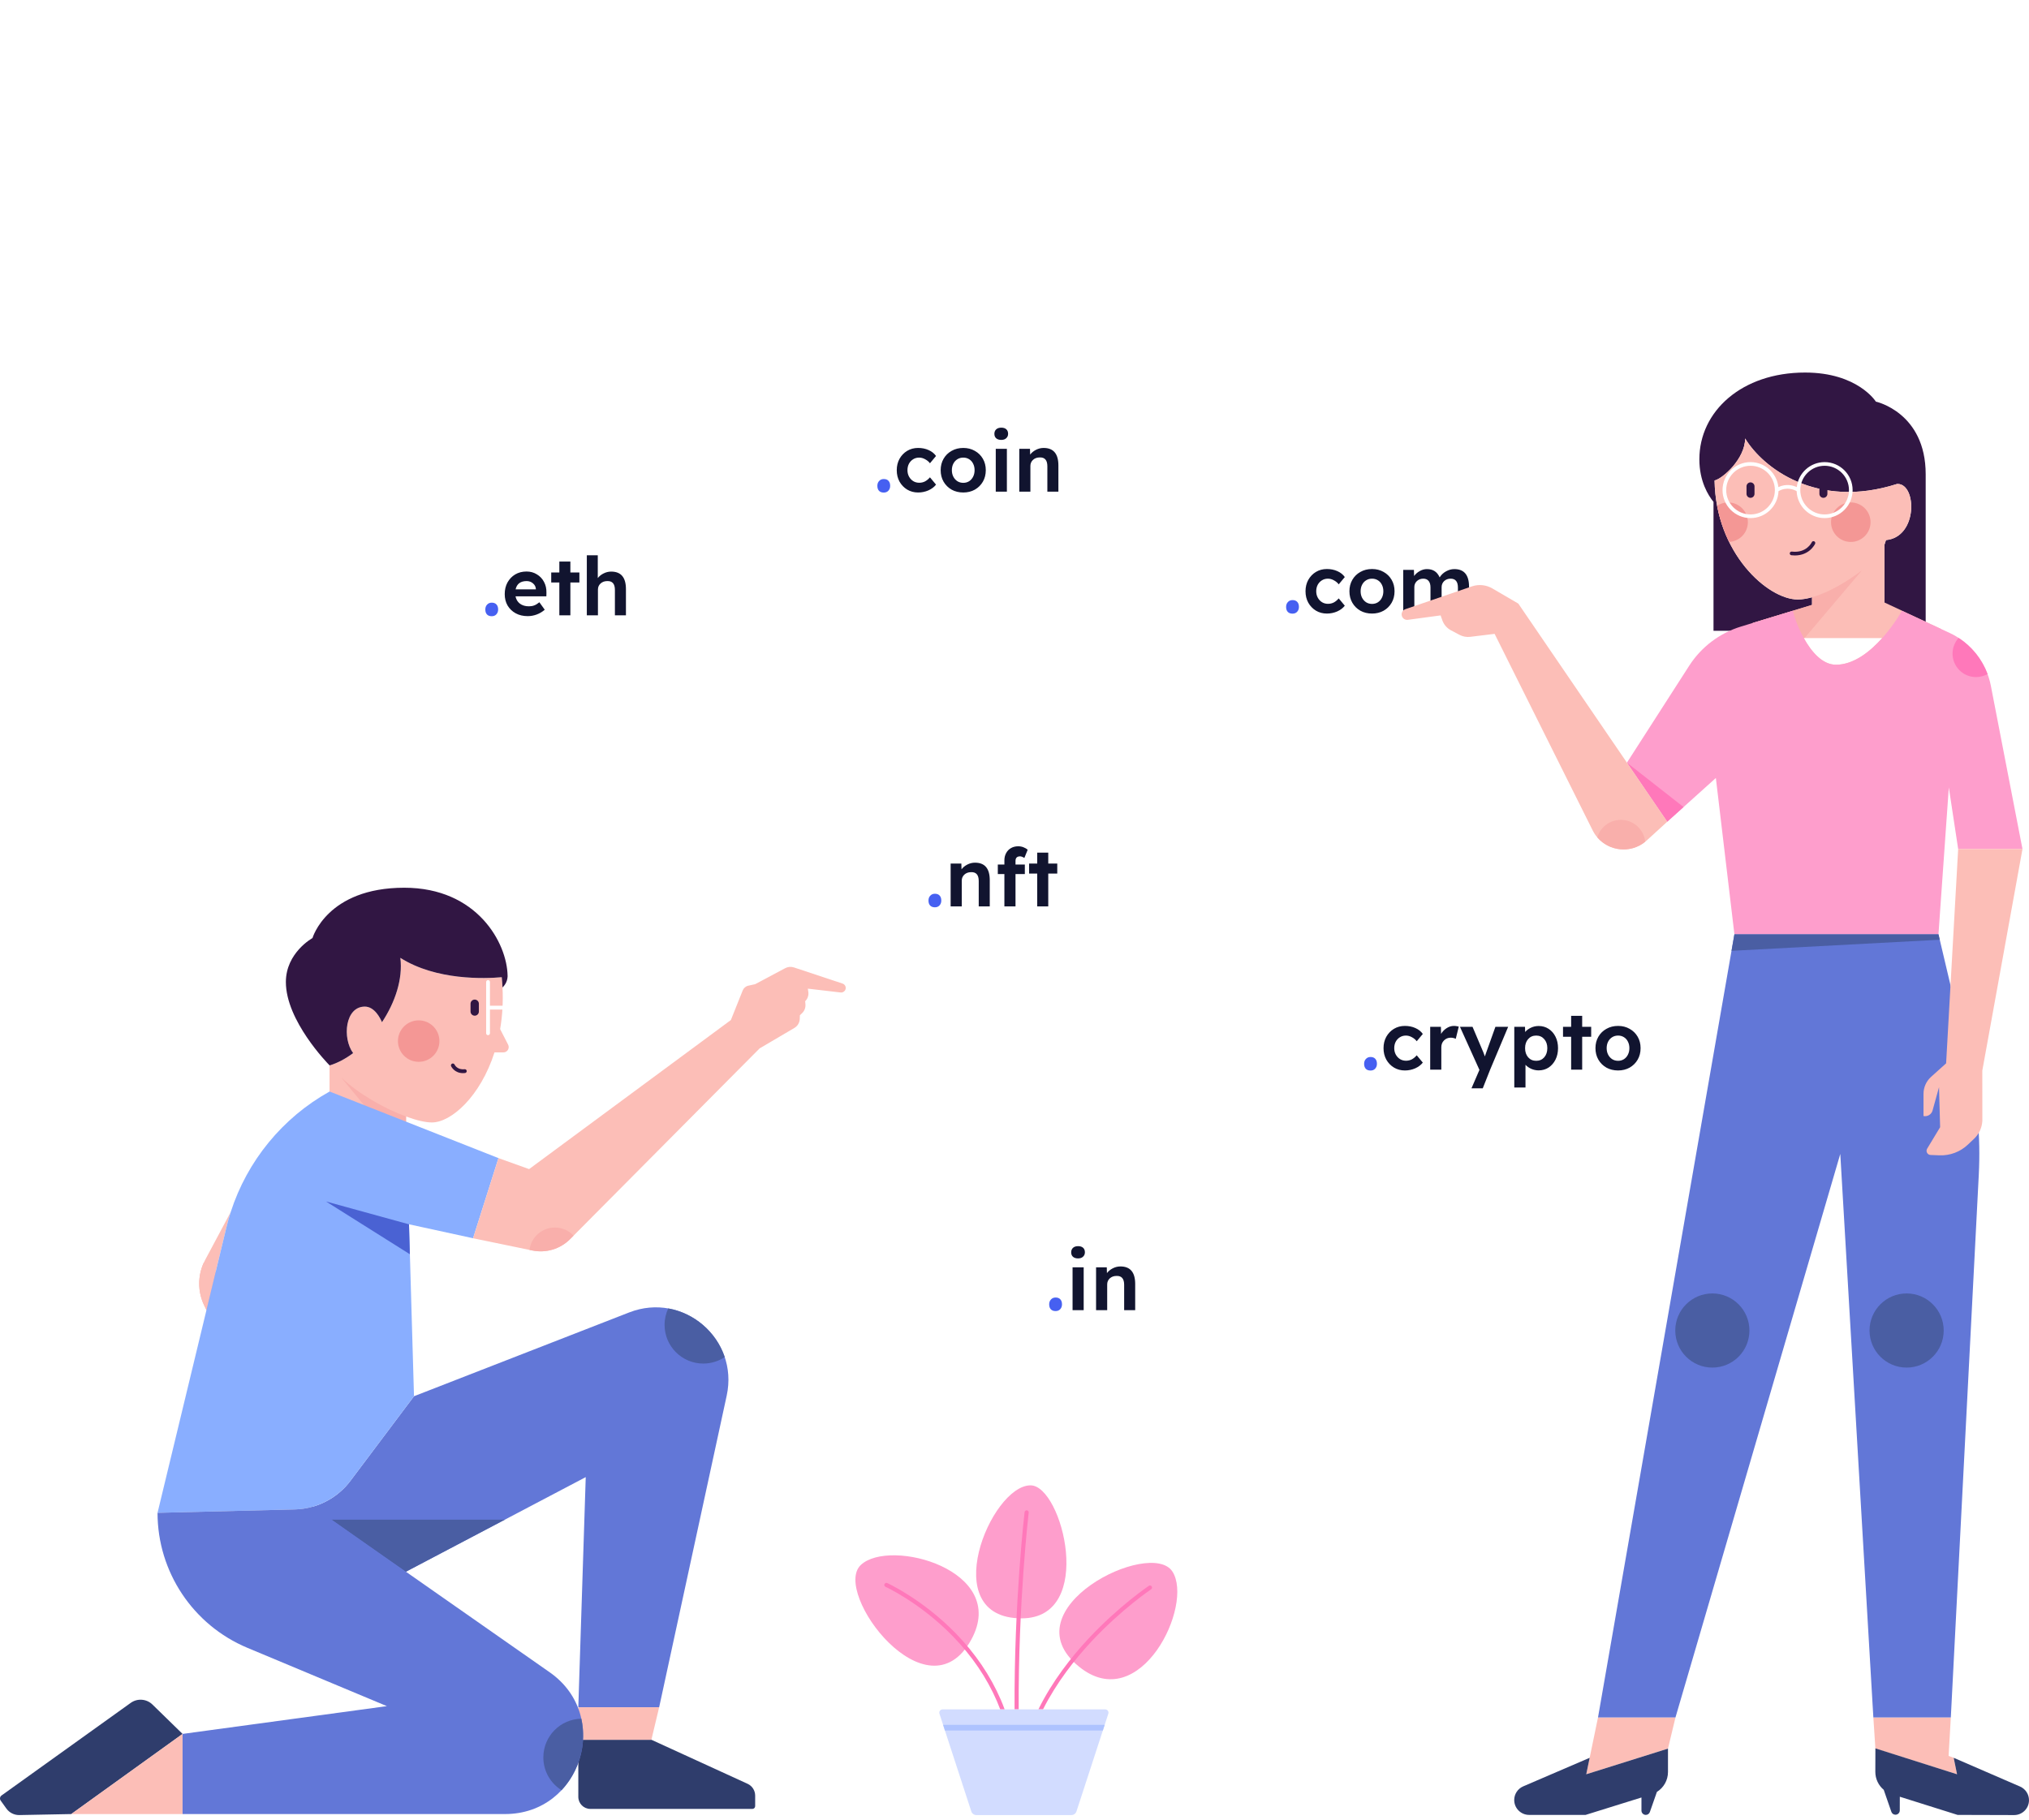 <svg width="350" height="314" viewBox="0 0 350 314" fill="none" xmlns="http://www.w3.org/2000/svg">
<path d="M234 114.346C234 178.772 181.617 231 117 231C52.383 231 0 178.772 0 114.346C0 49.919 75.203 19 139.82 19C204.438 19 234 49.919 234 114.346Z" fill="white" fill-opacity="0.2"/>
<path d="M350 114.346C350 178.772 297.617 231 233 231C168.383 231 116 178.772 116 114.346C116 49.919 191.203 19 255.82 19C320.438 19 350 49.919 350 114.346Z" fill="white" fill-opacity="0.2"/>
<path d="M350 196.346C350 260.772 297.617 313 233 313C168.383 313 116 260.772 116 196.346C116 131.919 191.203 101 255.82 101C320.438 101 350 131.919 350 196.346Z" fill="white" fill-opacity="0.2"/>
<path d="M337 151C337 240.194 264.694 312.5 175.5 312.5C86.306 312.5 14 240.194 14 151C14 61.806 117.806 19 207 19C296.194 19 337 61.806 337 151Z" fill="white" fill-opacity="0.9"/>
<g filter="url(#filter0_d_2_25365)">
<rect x="202.668" y="65.167" width="62.223" height="63.111" rx="16" fill="white" fill-opacity="0.2" shape-rendering="crispEdges"/>
<path d="M218.958 101.877C218.613 101.877 218.342 101.779 218.146 101.583C217.95 101.377 217.852 101.088 217.852 100.715C217.852 100.369 217.955 100.089 218.16 99.875C218.365 99.651 218.631 99.539 218.958 99.539C219.313 99.539 219.583 99.641 219.77 99.847C219.966 100.052 220.064 100.341 220.064 100.715C220.064 101.051 219.961 101.331 219.756 101.555C219.56 101.769 219.294 101.877 218.958 101.877Z" fill="#4660F1"/>
<path d="M224.882 101.863C224.182 101.863 223.552 101.695 222.992 101.359C222.441 101.023 222.002 100.565 221.676 99.987C221.358 99.408 221.2 98.75 221.2 98.013C221.2 97.285 221.358 96.631 221.676 96.053C222.002 95.474 222.441 95.017 222.992 94.681C223.552 94.345 224.182 94.177 224.882 94.177C225.544 94.177 226.146 94.298 226.688 94.541C227.238 94.783 227.668 95.124 227.976 95.563L226.926 96.823C226.73 96.552 226.459 96.323 226.114 96.137C225.768 95.941 225.418 95.843 225.064 95.843C224.672 95.843 224.322 95.941 224.014 96.137C223.715 96.323 223.477 96.58 223.3 96.907C223.132 97.233 223.048 97.602 223.048 98.013C223.048 98.423 223.136 98.792 223.314 99.119C223.491 99.445 223.734 99.707 224.042 99.903C224.35 100.089 224.695 100.183 225.078 100.183C225.442 100.183 225.778 100.103 226.086 99.945C226.394 99.777 226.674 99.543 226.926 99.245L227.976 100.505C227.658 100.915 227.22 101.247 226.66 101.499C226.1 101.741 225.507 101.863 224.882 101.863ZM232.68 101.863C231.924 101.863 231.252 101.699 230.664 101.373C230.076 101.037 229.614 100.579 229.278 100.001C228.942 99.422 228.774 98.759 228.774 98.013C228.774 97.275 228.942 96.617 229.278 96.039C229.614 95.46 230.076 95.007 230.664 94.681C231.252 94.345 231.924 94.177 232.68 94.177C233.417 94.177 234.08 94.345 234.668 94.681C235.256 95.007 235.718 95.46 236.054 96.039C236.39 96.617 236.558 97.275 236.558 98.013C236.558 98.759 236.39 99.422 236.054 100.001C235.718 100.579 235.256 101.037 234.668 101.373C234.08 101.699 233.417 101.863 232.68 101.863ZM232.68 100.197C233.053 100.197 233.389 100.103 233.688 99.917C233.987 99.721 234.215 99.459 234.374 99.133C234.542 98.806 234.626 98.433 234.626 98.013C234.626 97.593 234.542 97.219 234.374 96.893C234.215 96.566 233.987 96.309 233.688 96.123C233.389 95.936 233.053 95.843 232.68 95.843C232.297 95.843 231.957 95.936 231.658 96.123C231.359 96.309 231.126 96.566 230.958 96.893C230.79 97.219 230.706 97.593 230.706 98.013C230.706 98.433 230.79 98.806 230.958 99.133C231.126 99.459 231.359 99.721 231.658 99.917C231.957 100.103 232.297 100.197 232.68 100.197ZM238.054 101.723V94.331H239.902L239.93 95.381C240.192 95.026 240.518 94.741 240.91 94.527C241.302 94.303 241.713 94.191 242.142 94.191C242.674 94.191 243.118 94.307 243.472 94.541C243.827 94.765 244.116 95.124 244.34 95.619C244.611 95.18 244.975 94.835 245.432 94.583C245.899 94.321 246.38 94.191 246.874 94.191C248.564 94.191 249.408 95.208 249.408 97.243V101.723H247.49V97.383C247.49 96.356 247.07 95.843 246.23 95.843C245.782 95.843 245.409 95.983 245.11 96.263C244.821 96.543 244.676 96.893 244.676 97.313V101.723H242.758V97.355C242.758 96.869 242.651 96.496 242.436 96.235C242.222 95.973 241.914 95.843 241.512 95.843C241.074 95.843 240.705 95.983 240.406 96.263C240.117 96.543 239.972 96.883 239.972 97.285V101.723H238.054Z" fill="#11142F"/>
</g>
<g filter="url(#filter1_d_2_25365)">
<rect x="153" y="185.5" width="63.111" height="63.111" rx="16" fill="white" fill-opacity="0.2" shape-rendering="crispEdges"/>
<path d="M178.088 222.21C177.743 222.21 177.472 222.112 177.276 221.916C177.08 221.71 176.982 221.421 176.982 221.048C176.982 220.702 177.085 220.422 177.29 220.208C177.495 219.984 177.761 219.872 178.088 219.872C178.443 219.872 178.713 219.974 178.9 220.18C179.096 220.385 179.194 220.674 179.194 221.048C179.194 221.384 179.091 221.664 178.886 221.888C178.69 222.102 178.424 222.21 178.088 222.21Z" fill="#4660F1"/>
<path d="M181.968 213.124C181.594 213.124 181.3 213.03 181.086 212.844C180.88 212.657 180.778 212.4 180.778 212.074C180.778 211.756 180.88 211.5 181.086 211.304C181.3 211.108 181.594 211.01 181.968 211.01C182.341 211.01 182.63 211.103 182.836 211.29C183.041 211.476 183.144 211.738 183.144 212.074C183.144 212.382 183.036 212.634 182.822 212.83C182.616 213.026 182.332 213.124 181.968 213.124ZM181.016 222.056V214.664H182.934V222.056H181.016ZM185.071 222.056V214.664H186.919L186.947 215.658C187.199 215.322 187.535 215.046 187.955 214.832C188.375 214.617 188.814 214.51 189.271 214.51C190.97 214.51 191.819 215.518 191.819 217.534V222.056H189.915V217.674C189.915 216.619 189.472 216.11 188.585 216.148C188.128 216.148 187.745 216.288 187.437 216.568C187.138 216.848 186.989 217.193 186.989 217.604V222.056H185.071Z" fill="#11142F"/>
</g>
<g filter="url(#filter2_d_2_25365)">
<rect x="131.556" y="44.722" width="63.111" height="62.223" rx="16" fill="white" fill-opacity="0.2" shape-rendering="crispEdges"/>
<path d="M148.448 80.987C148.102 80.987 147.832 80.889 147.636 80.694C147.44 80.488 147.342 80.199 147.342 79.826C147.342 79.48 147.444 79.2 147.65 78.986C147.855 78.761 148.121 78.65 148.448 78.65C148.802 78.65 149.073 78.752 149.26 78.957C149.456 79.163 149.554 79.452 149.554 79.826C149.554 80.162 149.451 80.442 149.246 80.665C149.05 80.88 148.784 80.987 148.448 80.987Z" fill="#4660F1"/>
<path d="M154.371 80.974C153.671 80.974 153.041 80.805 152.481 80.469C151.931 80.133 151.492 79.676 151.165 79.097C150.848 78.519 150.689 77.861 150.689 77.124C150.689 76.395 150.848 75.742 151.165 75.163C151.492 74.585 151.931 74.127 152.481 73.791C153.041 73.456 153.671 73.287 154.371 73.287C155.034 73.287 155.636 73.409 156.177 73.651C156.728 73.894 157.157 74.235 157.465 74.674L156.415 75.933C156.219 75.663 155.949 75.434 155.603 75.248C155.258 75.052 154.908 74.954 154.553 74.954C154.161 74.954 153.811 75.052 153.503 75.248C153.205 75.434 152.967 75.691 152.789 76.017C152.621 76.344 152.537 76.713 152.537 77.124C152.537 77.534 152.626 77.903 152.803 78.23C152.981 78.556 153.223 78.817 153.531 79.013C153.839 79.2 154.185 79.293 154.567 79.293C154.931 79.293 155.267 79.214 155.575 79.055C155.883 78.888 156.163 78.654 156.415 78.356L157.465 79.615C157.148 80.026 156.709 80.358 156.149 80.609C155.589 80.852 154.997 80.974 154.371 80.974ZM162.17 80.974C161.414 80.974 160.742 80.81 160.154 80.484C159.566 80.147 159.104 79.69 158.768 79.112C158.432 78.533 158.264 77.87 158.264 77.124C158.264 76.386 158.432 75.728 158.768 75.15C159.104 74.571 159.566 74.118 160.154 73.791C160.742 73.456 161.414 73.287 162.17 73.287C162.907 73.287 163.57 73.456 164.158 73.791C164.746 74.118 165.208 74.571 165.544 75.15C165.88 75.728 166.048 76.386 166.048 77.124C166.048 77.87 165.88 78.533 165.544 79.112C165.208 79.69 164.746 80.147 164.158 80.484C163.57 80.81 162.907 80.974 162.17 80.974ZM162.17 79.308C162.543 79.308 162.879 79.214 163.178 79.028C163.476 78.832 163.705 78.57 163.864 78.243C164.032 77.917 164.116 77.543 164.116 77.124C164.116 76.704 164.032 76.33 163.864 76.004C163.705 75.677 163.476 75.42 163.178 75.234C162.879 75.047 162.543 74.954 162.17 74.954C161.787 74.954 161.446 75.047 161.148 75.234C160.849 75.42 160.616 75.677 160.448 76.004C160.28 76.33 160.196 76.704 160.196 77.124C160.196 77.543 160.28 77.917 160.448 78.243C160.616 78.57 160.849 78.832 161.148 79.028C161.446 79.214 161.787 79.308 162.17 79.308ZM168.72 71.901C168.347 71.901 168.053 71.808 167.838 71.621C167.633 71.435 167.53 71.178 167.53 70.852C167.53 70.534 167.633 70.278 167.838 70.082C168.053 69.885 168.347 69.787 168.72 69.787C169.093 69.787 169.383 69.881 169.588 70.067C169.793 70.254 169.896 70.516 169.896 70.852C169.896 71.159 169.789 71.412 169.574 71.608C169.369 71.803 169.084 71.901 168.72 71.901ZM167.768 80.834V73.442H169.686V80.834H167.768ZM171.824 80.834V73.442H173.672L173.7 74.436C173.952 74.1 174.288 73.824 174.708 73.609C175.128 73.395 175.566 73.287 176.024 73.287C177.722 73.287 178.572 74.296 178.572 76.311V80.834H176.668V76.451C176.668 75.397 176.224 74.888 175.338 74.925C174.88 74.925 174.498 75.066 174.19 75.346C173.891 75.626 173.742 75.971 173.742 76.382V80.834H171.824Z" fill="#11142F"/>
</g>
<g filter="url(#filter3_d_2_25365)">
<rect x="60.445" y="66.056" width="63.111" height="62.223" rx="16" fill="white" fill-opacity="0.2" shape-rendering="crispEdges"/>
<path d="M80.823 102.321C80.477 102.321 80.207 102.223 80.011 102.027C79.815 101.822 79.717 101.532 79.717 101.159C79.717 100.814 79.819 100.534 80.025 100.319C80.23 100.095 80.496 99.983 80.823 99.983C81.177 99.983 81.448 100.086 81.635 100.291C81.831 100.496 81.929 100.786 81.929 101.159C81.929 101.495 81.826 101.775 81.621 101.999C81.425 102.214 81.159 102.321 80.823 102.321Z" fill="#4660F1"/>
<path d="M87.04 102.307C86.247 102.307 85.552 102.144 84.954 101.817C84.357 101.49 83.89 101.042 83.554 100.473C83.228 99.904 83.064 99.25 83.064 98.513C83.064 97.748 83.223 97.076 83.54 96.497C83.867 95.909 84.31 95.447 84.87 95.111C85.44 94.775 86.093 94.607 86.83 94.607C87.493 94.607 88.086 94.77 88.608 95.097C89.14 95.414 89.551 95.848 89.84 96.399C90.139 96.95 90.279 97.58 90.26 98.289L90.246 98.891H84.926C85.029 99.423 85.281 99.843 85.682 100.151C86.093 100.459 86.611 100.613 87.236 100.613C87.572 100.613 87.876 100.562 88.146 100.459C88.426 100.356 88.725 100.174 89.042 99.913L89.966 101.201C89.565 101.556 89.103 101.831 88.58 102.027C88.067 102.214 87.554 102.307 87.04 102.307ZM86.844 96.259C85.79 96.259 85.155 96.735 84.94 97.687H88.44V97.631C88.412 97.23 88.244 96.903 87.936 96.651C87.638 96.39 87.274 96.259 86.844 96.259ZM92.486 102.167V96.497H91.085V94.775H92.486V92.885H94.389V94.775H95.944V96.497H94.389V102.167H92.486ZM97.226 102.167V91.807H99.116V95.741C99.368 95.414 99.699 95.148 100.11 94.943C100.53 94.728 100.969 94.621 101.426 94.621C103.125 94.621 103.974 95.629 103.974 97.645V102.167H102.07V97.785C102.07 96.73 101.627 96.222 100.74 96.259C100.283 96.259 99.9 96.399 99.592 96.679C99.293 96.959 99.144 97.304 99.144 97.715V102.167H97.226Z" fill="#11142F"/>
</g>
<g filter="url(#filter4_d_2_25365)">
<rect x="224" y="144" width="62.223" height="63.111" rx="16" fill="white" fill-opacity="0.2" shape-rendering="crispEdges"/>
<path d="M232.415 180.71C232.07 180.71 231.799 180.612 231.603 180.416C231.407 180.21 231.309 179.921 231.309 179.548C231.309 179.202 231.412 178.922 231.617 178.708C231.822 178.484 232.088 178.372 232.415 178.372C232.77 178.372 233.04 178.474 233.227 178.68C233.423 178.885 233.521 179.174 233.521 179.548C233.521 179.884 233.418 180.164 233.213 180.388C233.017 180.602 232.751 180.71 232.415 180.71Z" fill="#4660F1"/>
<path d="M238.339 180.696C237.639 180.696 237.009 180.528 236.449 180.192C235.898 179.856 235.459 179.398 235.133 178.82C234.815 178.241 234.657 177.583 234.657 176.846C234.657 176.118 234.815 175.464 235.133 174.886C235.459 174.307 235.898 173.85 236.449 173.514C237.009 173.178 237.639 173.01 238.339 173.01C239.001 173.01 239.603 173.131 240.145 173.374C240.695 173.616 241.125 173.957 241.433 174.396L240.383 175.656C240.187 175.385 239.916 175.156 239.571 174.97C239.225 174.774 238.875 174.676 238.521 174.676C238.129 174.676 237.779 174.774 237.471 174.97C237.172 175.156 236.934 175.413 236.757 175.74C236.589 176.066 236.505 176.435 236.505 176.846C236.505 177.256 236.593 177.625 236.771 177.952C236.948 178.278 237.191 178.54 237.499 178.736C237.807 178.922 238.152 179.016 238.535 179.016C238.899 179.016 239.235 178.936 239.543 178.778C239.851 178.61 240.131 178.376 240.383 178.078L241.433 179.338C241.115 179.748 240.677 180.08 240.117 180.332C239.557 180.574 238.964 180.696 238.339 180.696ZM242.707 180.556V173.164H244.555L244.583 174.382C244.826 173.98 245.143 173.654 245.535 173.402C245.936 173.14 246.356 173.01 246.795 173.01C246.963 173.01 247.117 173.024 247.257 173.052C247.406 173.07 247.532 173.098 247.635 173.136L247.117 175.236C247.014 175.18 246.884 175.133 246.725 175.096C246.566 175.058 246.408 175.04 246.249 175.04C245.792 175.04 245.404 175.198 245.087 175.516C244.779 175.824 244.625 176.216 244.625 176.692V180.556H242.707ZM249.828 183.776L251.2 180.598L247.84 173.164H250.01L251.886 177.588C251.97 177.784 252.054 178.012 252.138 178.274C252.175 178.171 252.208 178.073 252.236 177.98C252.273 177.877 252.31 177.77 252.348 177.658L253.958 173.164H256.156L253.048 180.556L251.774 183.776H249.828ZM257.213 183.636V173.164H259.061L259.089 174.06C259.331 173.761 259.663 173.514 260.083 173.318C260.503 173.122 260.946 173.024 261.413 173.024C262.057 173.024 262.631 173.187 263.135 173.514C263.639 173.84 264.035 174.293 264.325 174.872C264.614 175.45 264.759 176.108 264.759 176.846C264.759 177.583 264.614 178.241 264.325 178.82C264.035 179.398 263.639 179.856 263.135 180.192C262.631 180.518 262.057 180.682 261.413 180.682C260.974 180.682 260.549 180.593 260.139 180.416C259.728 180.229 259.397 179.996 259.145 179.716V183.636H257.213ZM260.993 179.03C261.562 179.03 262.024 178.829 262.379 178.428C262.733 178.017 262.911 177.49 262.911 176.846C262.911 176.211 262.733 175.693 262.379 175.292C262.024 174.881 261.562 174.676 260.993 174.676C260.423 174.676 259.961 174.876 259.607 175.278C259.252 175.679 259.075 176.202 259.075 176.846C259.075 177.49 259.252 178.017 259.607 178.428C259.961 178.829 260.423 179.03 260.993 179.03ZM267.019 180.556V174.886H265.619V173.164H267.019V171.274H268.923V173.164H270.477V174.886H268.923V180.556H267.019ZM275.121 180.696C274.365 180.696 273.693 180.532 273.105 180.206C272.517 179.87 272.055 179.412 271.719 178.834C271.383 178.255 271.215 177.592 271.215 176.846C271.215 176.108 271.383 175.45 271.719 174.872C272.055 174.293 272.517 173.84 273.105 173.514C273.693 173.178 274.365 173.01 275.121 173.01C275.859 173.01 276.521 173.178 277.109 173.514C277.697 173.84 278.159 174.293 278.495 174.872C278.831 175.45 278.999 176.108 278.999 176.846C278.999 177.592 278.831 178.255 278.495 178.834C278.159 179.412 277.697 179.87 277.109 180.206C276.521 180.532 275.859 180.696 275.121 180.696ZM275.121 179.03C275.495 179.03 275.831 178.936 276.129 178.75C276.428 178.554 276.657 178.292 276.815 177.966C276.983 177.639 277.067 177.266 277.067 176.846C277.067 176.426 276.983 176.052 276.815 175.726C276.657 175.399 276.428 175.142 276.129 174.956C275.831 174.769 275.495 174.676 275.121 174.676C274.739 174.676 274.398 174.769 274.099 174.956C273.801 175.142 273.567 175.399 273.399 175.726C273.231 176.052 273.147 176.426 273.147 176.846C273.147 177.266 273.231 177.639 273.399 177.966C273.567 178.292 273.801 178.554 274.099 178.75C274.398 178.936 274.739 179.03 275.121 179.03Z" fill="#11142F"/>
</g>
<g filter="url(#filter5_d_2_25365)">
<rect x="136.001" y="115.834" width="62.223" height="63.111" rx="16" fill="white" fill-opacity="0.2" shape-rendering="crispEdges"/>
<path d="M157.268 152.544C156.922 152.544 156.652 152.446 156.456 152.25C156.26 152.044 156.162 151.755 156.162 151.382C156.162 151.036 156.264 150.756 156.47 150.542C156.675 150.318 156.941 150.206 157.268 150.206C157.622 150.206 157.893 150.308 158.08 150.514C158.276 150.719 158.374 151.008 158.374 151.382C158.374 151.718 158.271 151.998 158.066 152.222C157.87 152.436 157.604 152.544 157.268 152.544Z" fill="#4660F1"/>
<path d="M159.985 152.39V144.998H161.833L161.861 145.992C162.113 145.656 162.449 145.38 162.869 145.166C163.289 144.951 163.728 144.844 164.185 144.844C165.884 144.844 166.733 145.852 166.733 147.868V152.39H164.829V148.008C164.829 146.953 164.386 146.444 163.499 146.482C163.042 146.482 162.659 146.622 162.351 146.902C162.053 147.182 161.903 147.527 161.903 147.938V152.39H159.985ZM169.256 152.39V146.804H168.122V145.166H169.256V144.438C169.256 143.98 169.354 143.57 169.55 143.206C169.746 142.832 170.021 142.543 170.376 142.338C170.74 142.123 171.16 142.016 171.636 142.016C171.962 142.016 172.266 142.072 172.546 142.184C172.826 142.286 173.068 142.431 173.274 142.618L172.7 144.032C172.578 143.948 172.452 143.882 172.322 143.836C172.2 143.78 172.084 143.752 171.972 143.752C171.44 143.752 171.174 144.018 171.174 144.55V145.166H172.784V146.804H171.174V152.39H169.256ZM174.919 152.39V146.72H173.519V144.998H174.919V143.108H176.823V144.998H178.377V146.72H176.823V152.39H174.919Z" fill="#11142F"/>
</g>
<path d="M37.971 222.078C37.971 223.797 37.034 225.296 35.645 226.094L35.235 225.253C34.093 222.906 34.075 220.177 35.17 217.826C36.817 218.534 37.971 220.172 37.971 222.078Z" fill="#F9AFAB"/>
<path d="M87.65 180.244L86.273 177.56C86.65 175.351 86.81 172.95 86.683 170.376C86.655 169.794 86.612 169.204 86.553 168.605C83.682 168.86 75.256 169.197 69.059 165.265C69.516 168.915 68.151 172.96 65.89 176.37C65.615 175.712 64.628 173.676 62.928 173.676C59.525 173.676 59.01 179.113 60.913 181.703C59.599 182.679 58.224 183.415 56.861 183.825C56.861 183.825 56.855 183.819 56.846 183.81V199.462H70.04V192.642C71.814 193.293 73.39 193.667 74.501 193.667C77.822 193.667 82.856 189.213 85.297 181.58H86.833C87.339 181.58 87.749 181.17 87.749 180.664C87.751 180.517 87.717 180.373 87.65 180.244Z" fill="#FCBEB7"/>
<path d="M60.913 181.703C59.011 179.113 59.526 173.676 62.928 173.676C64.628 173.676 65.615 175.712 65.89 176.37C68.152 172.96 69.516 168.915 69.059 165.265C75.257 169.198 83.682 168.86 86.554 168.605C86.612 169.204 86.656 169.795 86.684 170.376C86.933 170.14 87.516 169.484 87.558 168.496C87.559 168.496 87.56 168.496 87.56 168.496C87.56 168.468 87.56 168.44 87.559 168.412C87.559 168.403 87.56 168.395 87.56 168.386C87.56 168.381 87.559 168.376 87.559 168.371C87.484 162.736 82.325 153.167 69.737 153.167C56.399 153.167 53.904 161.851 53.904 161.851C53.904 161.851 49.313 164.367 49.313 169.439C49.313 176.103 56.497 183.457 56.847 183.811C56.855 183.82 56.861 183.826 56.861 183.826C58.224 183.415 59.6 182.679 60.913 181.703Z" fill="#311643"/>
<path d="M70.041 199.462V192.642C66.378 191.297 61.868 188.767 58.847 185.892L70.041 199.462Z" fill="#F9AFAB"/>
<path d="M72.223 183.205C74.198 183.205 75.8 181.604 75.8 179.628C75.8 177.653 74.198 176.051 72.223 176.051C70.247 176.051 68.646 177.653 68.646 179.628C68.646 181.604 70.247 183.205 72.223 183.205Z" fill="#F49795"/>
<path d="M79.87 185.158C79.15 185.158 78.659 184.885 78.361 184.637C77.989 184.328 77.833 183.996 77.816 183.959C77.741 183.793 77.815 183.598 77.981 183.523C78.146 183.448 78.34 183.521 78.415 183.686C78.435 183.73 78.877 184.629 80.143 184.482C80.323 184.461 80.488 184.591 80.508 184.772C80.529 184.953 80.4 185.116 80.219 185.137C80.097 185.151 79.981 185.158 79.87 185.158Z" fill="#311643"/>
<path d="M81.887 175.246C81.49 175.246 81.168 174.924 81.168 174.528V173.186C81.168 172.789 81.49 172.467 81.887 172.467C82.284 172.467 82.605 172.789 82.605 173.186V174.528C82.605 174.924 82.284 175.246 81.887 175.246Z" fill="#311643"/>
<path d="M86.735 173.527H84.517V169.438C84.517 169.256 84.37 169.108 84.188 169.108C84.006 169.108 83.859 169.256 83.859 169.438V178.276C83.859 178.458 84.006 178.605 84.188 178.605C84.37 178.605 84.517 178.458 84.517 178.276V174.186H86.735C86.917 174.186 87.064 174.039 87.064 173.857C87.064 173.675 86.917 173.527 86.735 173.527Z" fill="white"/>
<path d="M108.542 226.441L71.416 240.903L60.454 255.493C58.764 257.742 56.38 259.325 53.713 260.029L69.956 271.213L101.039 254.859L99.759 294.569H113.703L125.357 240.79C127.476 231.014 117.862 222.811 108.542 226.441Z" fill="#6277D7"/>
<path d="M99.759 300.175V310.028C99.759 311.176 100.691 312.108 101.84 312.108H129.784C130.05 312.108 130.265 311.892 130.265 311.627V309.811C130.265 308.935 129.754 308.139 128.958 307.774L112.363 300.175H99.759Z" fill="#2F3D6C"/>
<path d="M99.759 294.569V300.175H112.363L113.703 294.569H99.759Z" fill="#FCBEB7"/>
<path d="M87.089 262.198L69.956 271.213L57.177 262.198H87.089Z" fill="#4A5EA3"/>
<path d="M125.015 234.146C123.955 234.854 122.682 235.267 121.312 235.267C117.627 235.267 114.64 232.279 114.64 228.593C114.64 227.578 114.867 226.616 115.272 225.754C119.766 226.553 123.558 229.816 125.015 234.146Z" fill="#4A5EA3"/>
<path d="M39.804 209.108L35.379 217.403C34.075 219.846 34.021 222.764 35.234 225.253L35.614 226.034L39.055 211.769C39.272 210.87 39.523 209.982 39.804 209.108Z" fill="#FCBEB7"/>
<path d="M53.712 260.028C53.799 260.005 53.886 259.982 53.972 259.957C56.534 259.221 58.819 257.669 60.454 255.493L71.415 240.902L70.554 211.238L81.603 213.644L85.985 199.818L56.853 188.328C48.717 192.864 42.643 200.307 39.805 209.108C39.523 209.981 39.272 210.869 39.056 211.768L35.615 226.033L27.175 261.021L50.859 260.435C51.832 260.411 52.789 260.272 53.712 260.028Z" fill="#89AEFF"/>
<path d="M70.704 216.405L56.241 207.302L70.554 211.244L70.704 216.405Z" fill="#4A62D3"/>
<path d="M31.494 299.169L26.295 294.096C25.28 293.106 23.701 292.987 22.549 293.812L0.266 309.788C-0.02 309.993 -0.086 310.391 0.12 310.677L1.098 312.042C1.615 312.764 2.454 313.184 3.343 313.168L12.29 312.995L31.494 299.169Z" fill="#2F3D6C"/>
<path d="M31.493 312.994H12.29L31.493 299.169V312.994Z" fill="#FCBEB7"/>
<path d="M94.829 288.54L53.973 259.957C53.887 259.981 53.8 260.006 53.713 260.028C52.789 260.272 51.833 260.411 50.858 260.435L27.175 261.021C27.175 271.203 33.29 280.388 42.683 284.316L66.736 294.374L31.494 299.167V312.993H87.124C100.267 312.994 105.598 296.074 94.829 288.54Z" fill="#6277D7"/>
<path d="M96.868 308.879C94.981 307.7 93.726 305.605 93.726 303.216C93.726 299.571 96.65 296.608 100.28 296.544C101.244 300.921 99.92 305.626 96.868 308.879Z" fill="#4A5EA3"/>
<path d="M145.348 169.707L136.953 166.919C136.455 166.753 135.912 166.799 135.449 167.046L130.258 169.812L129.084 170.068C128.645 170.163 128.283 170.47 128.117 170.886L126.074 175.998L91.269 201.715L85.985 199.82L81.603 213.646L91.817 215.756C94.19 216.246 96.649 215.505 98.356 213.786L131.031 180.888L137.03 177.36C137.583 177.035 137.932 176.451 137.956 175.81L137.98 175.174L138.369 174.799C138.778 174.405 138.986 173.846 138.937 173.28L138.89 172.751C139.327 172.325 139.529 171.713 139.433 171.11L139.349 170.579L145.008 171.241C145.362 171.283 145.7 171.081 145.832 170.749C145.999 170.326 145.778 169.85 145.348 169.707Z" fill="#FCBEB7"/>
<path d="M98.941 213.195L98.355 213.784C96.648 215.503 94.189 216.244 91.816 215.754L91.337 215.655V215.654C91.614 213.479 93.47 211.799 95.72 211.799C96.99 211.8 98.136 212.336 98.941 213.195Z" fill="#F9AFAB"/>
<path d="M289.017 296.327L287.724 301.7L273.626 306.127L275.654 296.327H289.017Z" fill="#FCBEB7"/>
<path d="M336.514 296.327L336.13 302.964L337.009 303.288L337.588 306.13L323.503 301.7L323.151 296.327H336.514Z" fill="#FCBEB7"/>
<path d="M262.754 308.215L274.215 303.288L273.627 306.128L287.725 301.701V305.741C287.725 307.161 286.982 308.449 285.814 309.173L284.601 312.639C284.496 312.938 284.214 313.14 283.896 313.14C283.483 313.14 283.149 312.805 283.149 312.393V310.138L273.514 313.14H263.767C262.35 313.14 261.201 311.991 261.201 310.573C261.201 309.546 261.812 308.62 262.754 308.215Z" fill="#2F3D6C"/>
<path d="M323.492 305.701L323.503 301.661L337.588 306.13L337.009 303.288L348.455 308.248C349.395 308.656 350.004 309.585 350 310.61C349.997 312.028 348.844 313.173 347.427 313.169L337.68 313.14L327.717 310.005L327.71 312.365C327.708 312.778 327.373 313.111 326.961 313.109C326.644 313.109 326.361 312.907 326.257 312.607L324.942 308.812C324.04 308.059 323.488 306.929 323.492 305.701Z" fill="#2F3D6C"/>
<path d="M295.577 86.594V108.832H306.912H317.339H318.059H332.178C332.178 108.832 332.178 91.756 332.178 81.83C332.178 71.152 323.585 69.295 323.585 69.295C323.585 69.295 320.461 64.278 311.37 64.278C300.432 64.278 293.137 70.979 293.137 79.251C293.137 83.05 294.682 85.496 295.577 86.594ZM295.762 82.904C297.145 82.592 301.034 79.166 301.034 75.652C304.078 80.688 313.382 87.934 327.217 83.511V83.512C327.26 83.506 327.303 83.502 327.349 83.502C330.64 83.502 330.869 92.655 325.331 93.184C325.249 93.453 325.165 93.708 325.08 93.947V108.832H312.587V103.046C311.716 103.292 310.882 103.433 310.117 103.433C304.949 103.433 295.966 95.461 295.762 82.904Z" fill="#311643"/>
<path d="M312.585 103.046C311.714 103.291 310.88 103.432 310.115 103.432C304.948 103.432 295.965 95.461 295.761 82.903C297.144 82.591 301.033 79.165 301.033 75.651C304.077 80.687 313.381 87.933 327.216 83.51V83.511C327.259 83.504 327.302 83.501 327.348 83.501C330.639 83.501 330.868 92.654 325.33 93.183C325.248 93.452 325.164 93.707 325.079 93.946V103.959L334.863 108.531V120.647H302.349V107.482L312.586 104.363L312.585 103.046Z" fill="#FCBEB7"/>
<path d="M302.348 120.649V107.484L312.585 104.365V103.047C315.48 102.23 318.77 100.251 321.186 98.405L302.348 120.649Z" fill="#F9AFAB"/>
<path d="M319.258 93.506C321.14 93.506 322.666 91.98 322.666 90.097C322.666 88.215 321.14 86.689 319.258 86.689C317.376 86.689 315.85 88.215 315.85 90.097C315.85 91.98 317.376 93.506 319.258 93.506Z" fill="#F49795"/>
<path d="M296.198 87.268C296.63 89.557 297.355 91.644 298.269 93.501C300.072 93.413 301.505 91.922 301.505 90.097C301.505 88.215 299.979 86.69 298.098 86.69C297.395 86.69 296.742 86.902 296.198 87.268Z" fill="#F49795"/>
<path d="M297.135 84.562C297.135 87.225 299.302 89.391 301.965 89.391C304.566 89.391 306.693 87.322 306.79 84.744C308.244 83.919 309.519 84.508 309.92 84.739C310.014 87.32 312.141 89.391 314.745 89.391C317.408 89.391 319.574 87.225 319.574 84.562C319.574 81.898 317.408 79.732 314.745 79.732C312.257 79.732 310.203 81.623 309.944 84.043C309.313 83.753 308.12 83.408 306.767 84.045C306.508 81.624 304.453 79.732 301.965 79.732C299.302 79.732 297.135 81.898 297.135 84.562ZM310.548 84.562C310.548 82.246 312.431 80.364 314.746 80.364C317.06 80.364 318.944 82.247 318.944 84.562C318.944 86.876 317.061 88.76 314.746 88.76C312.431 88.76 310.548 86.876 310.548 84.562ZM297.767 84.562C297.767 82.246 299.65 80.364 301.965 80.364C304.28 80.364 306.164 82.247 306.164 84.562C306.164 86.876 304.281 88.76 301.965 88.76C299.65 88.76 297.767 86.876 297.767 84.562Z" fill="white"/>
<path d="M301.961 85.894C302.341 85.894 302.65 85.586 302.65 85.205V83.918C302.65 83.538 302.341 83.229 301.961 83.229C301.581 83.229 301.272 83.538 301.272 83.918V85.205C301.272 85.587 301.581 85.894 301.961 85.894Z" fill="#311643"/>
<path d="M314.535 85.894C314.916 85.894 315.224 85.586 315.224 85.205V83.918C315.224 83.538 314.916 83.229 314.535 83.229C314.154 83.229 313.846 83.538 313.846 83.918V85.205C313.846 85.587 314.154 85.894 314.535 85.894Z" fill="#311643"/>
<path d="M309.614 95.836C310.844 95.836 311.682 95.373 312.189 94.952C312.829 94.421 313.095 93.841 313.106 93.817C313.178 93.657 313.107 93.47 312.947 93.398C312.789 93.327 312.603 93.398 312.53 93.556C312.494 93.634 311.62 95.466 309.082 95.172C308.908 95.153 308.752 95.276 308.732 95.45C308.712 95.623 308.836 95.78 309.01 95.8C309.22 95.825 309.422 95.836 309.614 95.836Z" fill="#311643"/>
<path d="M334.383 161.197L339.583 183.216C341.084 189.575 341.676 196.115 341.34 202.639L336.514 296.326H323.151L317.446 199.096L289.017 296.326H275.654L299.182 161.196H334.383V161.197Z" fill="#6277D7"/>
<path d="M316.701 114.693C314.328 114.693 312.43 112.408 311.151 110.093H324.682C322.619 112.401 319.792 114.693 316.701 114.693Z" fill="white"/>
<path d="M291.383 114.869C293.469 111.623 296.641 109.223 300.332 108.099L309.3 105.368C309.3 105.745 309.956 107.932 311.151 110.093C312.43 112.407 314.328 114.692 316.701 114.692C319.792 114.692 322.618 112.401 324.682 110.093C326.776 107.751 328.084 105.392 328.084 105.392L336.27 109.185C339.982 110.904 342.642 114.303 343.42 118.319L348.874 146.487H337.781L336.169 135.864L334.383 161.197H299.182L295.984 134.234L287.599 141.775L280.643 131.587L291.383 114.869Z" fill="#FE9ECC"/>
<path d="M280.643 131.587L290.411 139.246L287.598 141.775L280.643 131.587Z" fill="#FF78BA"/>
<path d="M295.378 235.961C298.911 235.961 301.774 233.098 301.774 229.565C301.774 226.033 298.911 223.169 295.378 223.169C291.846 223.169 288.982 226.033 288.982 229.565C288.982 233.098 291.846 235.961 295.378 235.961Z" fill="#4A5EA3"/>
<path d="M328.889 235.961C332.421 235.961 335.285 233.098 335.285 229.565C335.285 226.033 332.421 223.169 328.889 223.169C325.356 223.169 322.493 226.033 322.493 229.565C322.493 233.098 325.356 235.961 328.889 235.961Z" fill="#4A5EA3"/>
<path d="M242.438 105.102L253.979 101.147C255.129 100.779 256.382 100.917 257.424 101.525L261.907 104.143L287.599 141.776L284.069 145.001C281.15 147.667 276.492 146.8 274.728 143.263L257.817 109.364L253.616 109.879C252.981 109.957 252.338 109.839 251.774 109.54L250.291 108.755C249.599 108.389 249.068 107.775 248.806 107.037L248.502 106.18L242.87 106.942C242.411 107.012 241.968 106.739 241.826 106.297C241.664 105.797 241.939 105.262 242.438 105.102Z" fill="#FCBEB7"/>
<path d="M333.111 185.796L335.702 183.466L337.781 146.487H348.875L341.946 184.717L341.953 193.398C341.888 194.576 341.373 195.685 340.514 196.494L339.439 197.508C338.124 198.748 336.365 199.407 334.56 199.337L333.019 199.278C332.472 199.257 332.149 198.657 332.431 198.189L334.669 194.486L334.479 187.573L333.364 191.604C333.176 192.284 332.493 192.701 331.802 192.559V188.735C331.801 187.614 332.277 186.545 333.111 185.796Z" fill="#FCBEB7"/>
<path d="M336.813 112.777C336.813 115.01 338.623 116.821 340.856 116.821C341.582 116.821 342.263 116.629 342.852 116.295C341.9 113.739 340.149 111.552 337.859 110.063C337.209 110.781 336.813 111.733 336.813 112.777Z" fill="#FF78BA"/>
<path d="M334.383 161.197H299.182L298.685 164.055L334.606 162.14L334.383 161.197Z" fill="#4A5EA3"/>
<path d="M275.531 144.48C277.575 146.877 281.255 147.3 283.799 145.232C283.57 143.109 281.773 141.456 279.59 141.456C277.672 141.457 276.052 142.732 275.531 144.48Z" fill="#F9AFAB"/>
<path d="M167.553 282.882C174.091 270.912 153.451 265.283 148.476 270.031C143.5 274.779 159.995 296.718 167.553 282.882Z" fill="#FE9ECC"/>
<path d="M176.23 279.228C189.061 279.228 183.254 256.279 177.768 256.279C170.89 256.279 161.406 279.228 176.23 279.228Z" fill="#FE9ECC"/>
<path d="M186.119 287.553C196.696 296.164 205.994 276.897 202.233 271.138C198.471 265.38 173.892 277.6 186.119 287.553Z" fill="#FE9ECC"/>
<path d="M172.629 293.251C170.844 289.119 168.23 285.27 164.862 281.81C159.131 275.925 153.104 273.165 153.043 273.138C152.864 273.057 152.653 273.136 152.572 273.315C152.491 273.495 152.571 273.706 152.749 273.787C152.808 273.814 158.732 276.53 164.368 282.326C167.671 285.722 170.232 289.498 171.98 293.548C172.178 294.008 172.363 294.472 172.54 294.939H173.302C173.093 294.371 172.87 293.808 172.629 293.251Z" fill="#FF78BA"/>
<path d="M177.449 260.985C177.472 260.79 177.332 260.613 177.136 260.589C176.94 260.565 176.764 260.705 176.74 260.901C176.717 261.095 174.918 276.474 175.01 294.938H175.723C175.631 276.523 177.425 261.18 177.449 260.985Z" fill="#FF78BA"/>
<path d="M198.669 273.716C198.559 273.552 198.338 273.508 198.174 273.618C198.123 273.652 192.977 277.114 187.682 282.807C184.799 285.908 181.521 290.066 179.119 294.938H179.916C182.264 290.281 185.414 286.295 188.193 283.305C193.432 277.669 198.52 274.245 198.571 274.211C198.734 274.101 198.778 273.88 198.669 273.716Z" fill="#FF78BA"/>
<path d="M175.724 294.938H175.011H173.304H172.541H162.589C162.206 294.938 161.935 295.312 162.053 295.676L162.682 297.604L162.999 298.579L167.547 312.533C167.671 312.912 168.024 313.169 168.422 313.169H184.816C185.214 313.169 185.567 312.912 185.69 312.533L190.239 298.579L190.557 297.604L191.185 295.676C191.304 295.312 191.032 294.938 190.65 294.938H179.916H179.119H175.724Z" fill="#D2DCFF"/>
<path d="M190.557 297.603L190.24 298.579H162.999L162.682 297.603H190.557Z" fill="#AEC3FF"/>
<defs>
<filter id="filter0_d_2_25365" x="158.668" y="21.167" width="158.223" height="159.111" filterUnits="userSpaceOnUse" color-interpolation-filters="sRGB">
<feFlood flood-opacity="0" result="BackgroundImageFix"/>
<feColorMatrix in="SourceAlpha" type="matrix" values="0 0 0 0 0 0 0 0 0 0 0 0 0 0 0 0 0 0 127 0" result="hardAlpha"/>
<feOffset dx="4" dy="4"/>
<feGaussianBlur stdDeviation="24"/>
<feComposite in2="hardAlpha" operator="out"/>
<feColorMatrix type="matrix" values="0 0 0 0 0 0 0 0 0 0 0 0 0 0 0 0 0 0 0.16 0"/>
<feBlend mode="normal" in2="BackgroundImageFix" result="effect1_dropShadow_2_25365"/>
<feBlend mode="normal" in="SourceGraphic" in2="effect1_dropShadow_2_25365" result="shape"/>
</filter>
<filter id="filter1_d_2_25365" x="109" y="141.5" width="159.111" height="159.111" filterUnits="userSpaceOnUse" color-interpolation-filters="sRGB">
<feFlood flood-opacity="0" result="BackgroundImageFix"/>
<feColorMatrix in="SourceAlpha" type="matrix" values="0 0 0 0 0 0 0 0 0 0 0 0 0 0 0 0 0 0 127 0" result="hardAlpha"/>
<feOffset dx="4" dy="4"/>
<feGaussianBlur stdDeviation="24"/>
<feComposite in2="hardAlpha" operator="out"/>
<feColorMatrix type="matrix" values="0 0 0 0 0 0 0 0 0 0 0 0 0 0 0 0 0 0 0.16 0"/>
<feBlend mode="normal" in2="BackgroundImageFix" result="effect1_dropShadow_2_25365"/>
<feBlend mode="normal" in="SourceGraphic" in2="effect1_dropShadow_2_25365" result="shape"/>
</filter>
<filter id="filter2_d_2_25365" x="87.556" y="0.722" width="159.111" height="158.223" filterUnits="userSpaceOnUse" color-interpolation-filters="sRGB">
<feFlood flood-opacity="0" result="BackgroundImageFix"/>
<feColorMatrix in="SourceAlpha" type="matrix" values="0 0 0 0 0 0 0 0 0 0 0 0 0 0 0 0 0 0 127 0" result="hardAlpha"/>
<feOffset dx="4" dy="4"/>
<feGaussianBlur stdDeviation="24"/>
<feComposite in2="hardAlpha" operator="out"/>
<feColorMatrix type="matrix" values="0 0 0 0 0 0 0 0 0 0 0 0 0 0 0 0 0 0 0.16 0"/>
<feBlend mode="normal" in2="BackgroundImageFix" result="effect1_dropShadow_2_25365"/>
<feBlend mode="normal" in="SourceGraphic" in2="effect1_dropShadow_2_25365" result="shape"/>
</filter>
<filter id="filter3_d_2_25365" x="16.445" y="22.056" width="159.111" height="158.223" filterUnits="userSpaceOnUse" color-interpolation-filters="sRGB">
<feFlood flood-opacity="0" result="BackgroundImageFix"/>
<feColorMatrix in="SourceAlpha" type="matrix" values="0 0 0 0 0 0 0 0 0 0 0 0 0 0 0 0 0 0 127 0" result="hardAlpha"/>
<feOffset dx="4" dy="4"/>
<feGaussianBlur stdDeviation="24"/>
<feComposite in2="hardAlpha" operator="out"/>
<feColorMatrix type="matrix" values="0 0 0 0 0 0 0 0 0 0 0 0 0 0 0 0 0 0 0.16 0"/>
<feBlend mode="normal" in2="BackgroundImageFix" result="effect1_dropShadow_2_25365"/>
<feBlend mode="normal" in="SourceGraphic" in2="effect1_dropShadow_2_25365" result="shape"/>
</filter>
<filter id="filter4_d_2_25365" x="180" y="100" width="158.223" height="159.111" filterUnits="userSpaceOnUse" color-interpolation-filters="sRGB">
<feFlood flood-opacity="0" result="BackgroundImageFix"/>
<feColorMatrix in="SourceAlpha" type="matrix" values="0 0 0 0 0 0 0 0 0 0 0 0 0 0 0 0 0 0 127 0" result="hardAlpha"/>
<feOffset dx="4" dy="4"/>
<feGaussianBlur stdDeviation="24"/>
<feComposite in2="hardAlpha" operator="out"/>
<feColorMatrix type="matrix" values="0 0 0 0 0 0 0 0 0 0 0 0 0 0 0 0 0 0 0.16 0"/>
<feBlend mode="normal" in2="BackgroundImageFix" result="effect1_dropShadow_2_25365"/>
<feBlend mode="normal" in="SourceGraphic" in2="effect1_dropShadow_2_25365" result="shape"/>
</filter>
<filter id="filter5_d_2_25365" x="92.001" y="71.834" width="158.223" height="159.111" filterUnits="userSpaceOnUse" color-interpolation-filters="sRGB">
<feFlood flood-opacity="0" result="BackgroundImageFix"/>
<feColorMatrix in="SourceAlpha" type="matrix" values="0 0 0 0 0 0 0 0 0 0 0 0 0 0 0 0 0 0 127 0" result="hardAlpha"/>
<feOffset dx="4" dy="4"/>
<feGaussianBlur stdDeviation="24"/>
<feComposite in2="hardAlpha" operator="out"/>
<feColorMatrix type="matrix" values="0 0 0 0 0 0 0 0 0 0 0 0 0 0 0 0 0 0 0.16 0"/>
<feBlend mode="normal" in2="BackgroundImageFix" result="effect1_dropShadow_2_25365"/>
<feBlend mode="normal" in="SourceGraphic" in2="effect1_dropShadow_2_25365" result="shape"/>
</filter>
</defs>
</svg>
